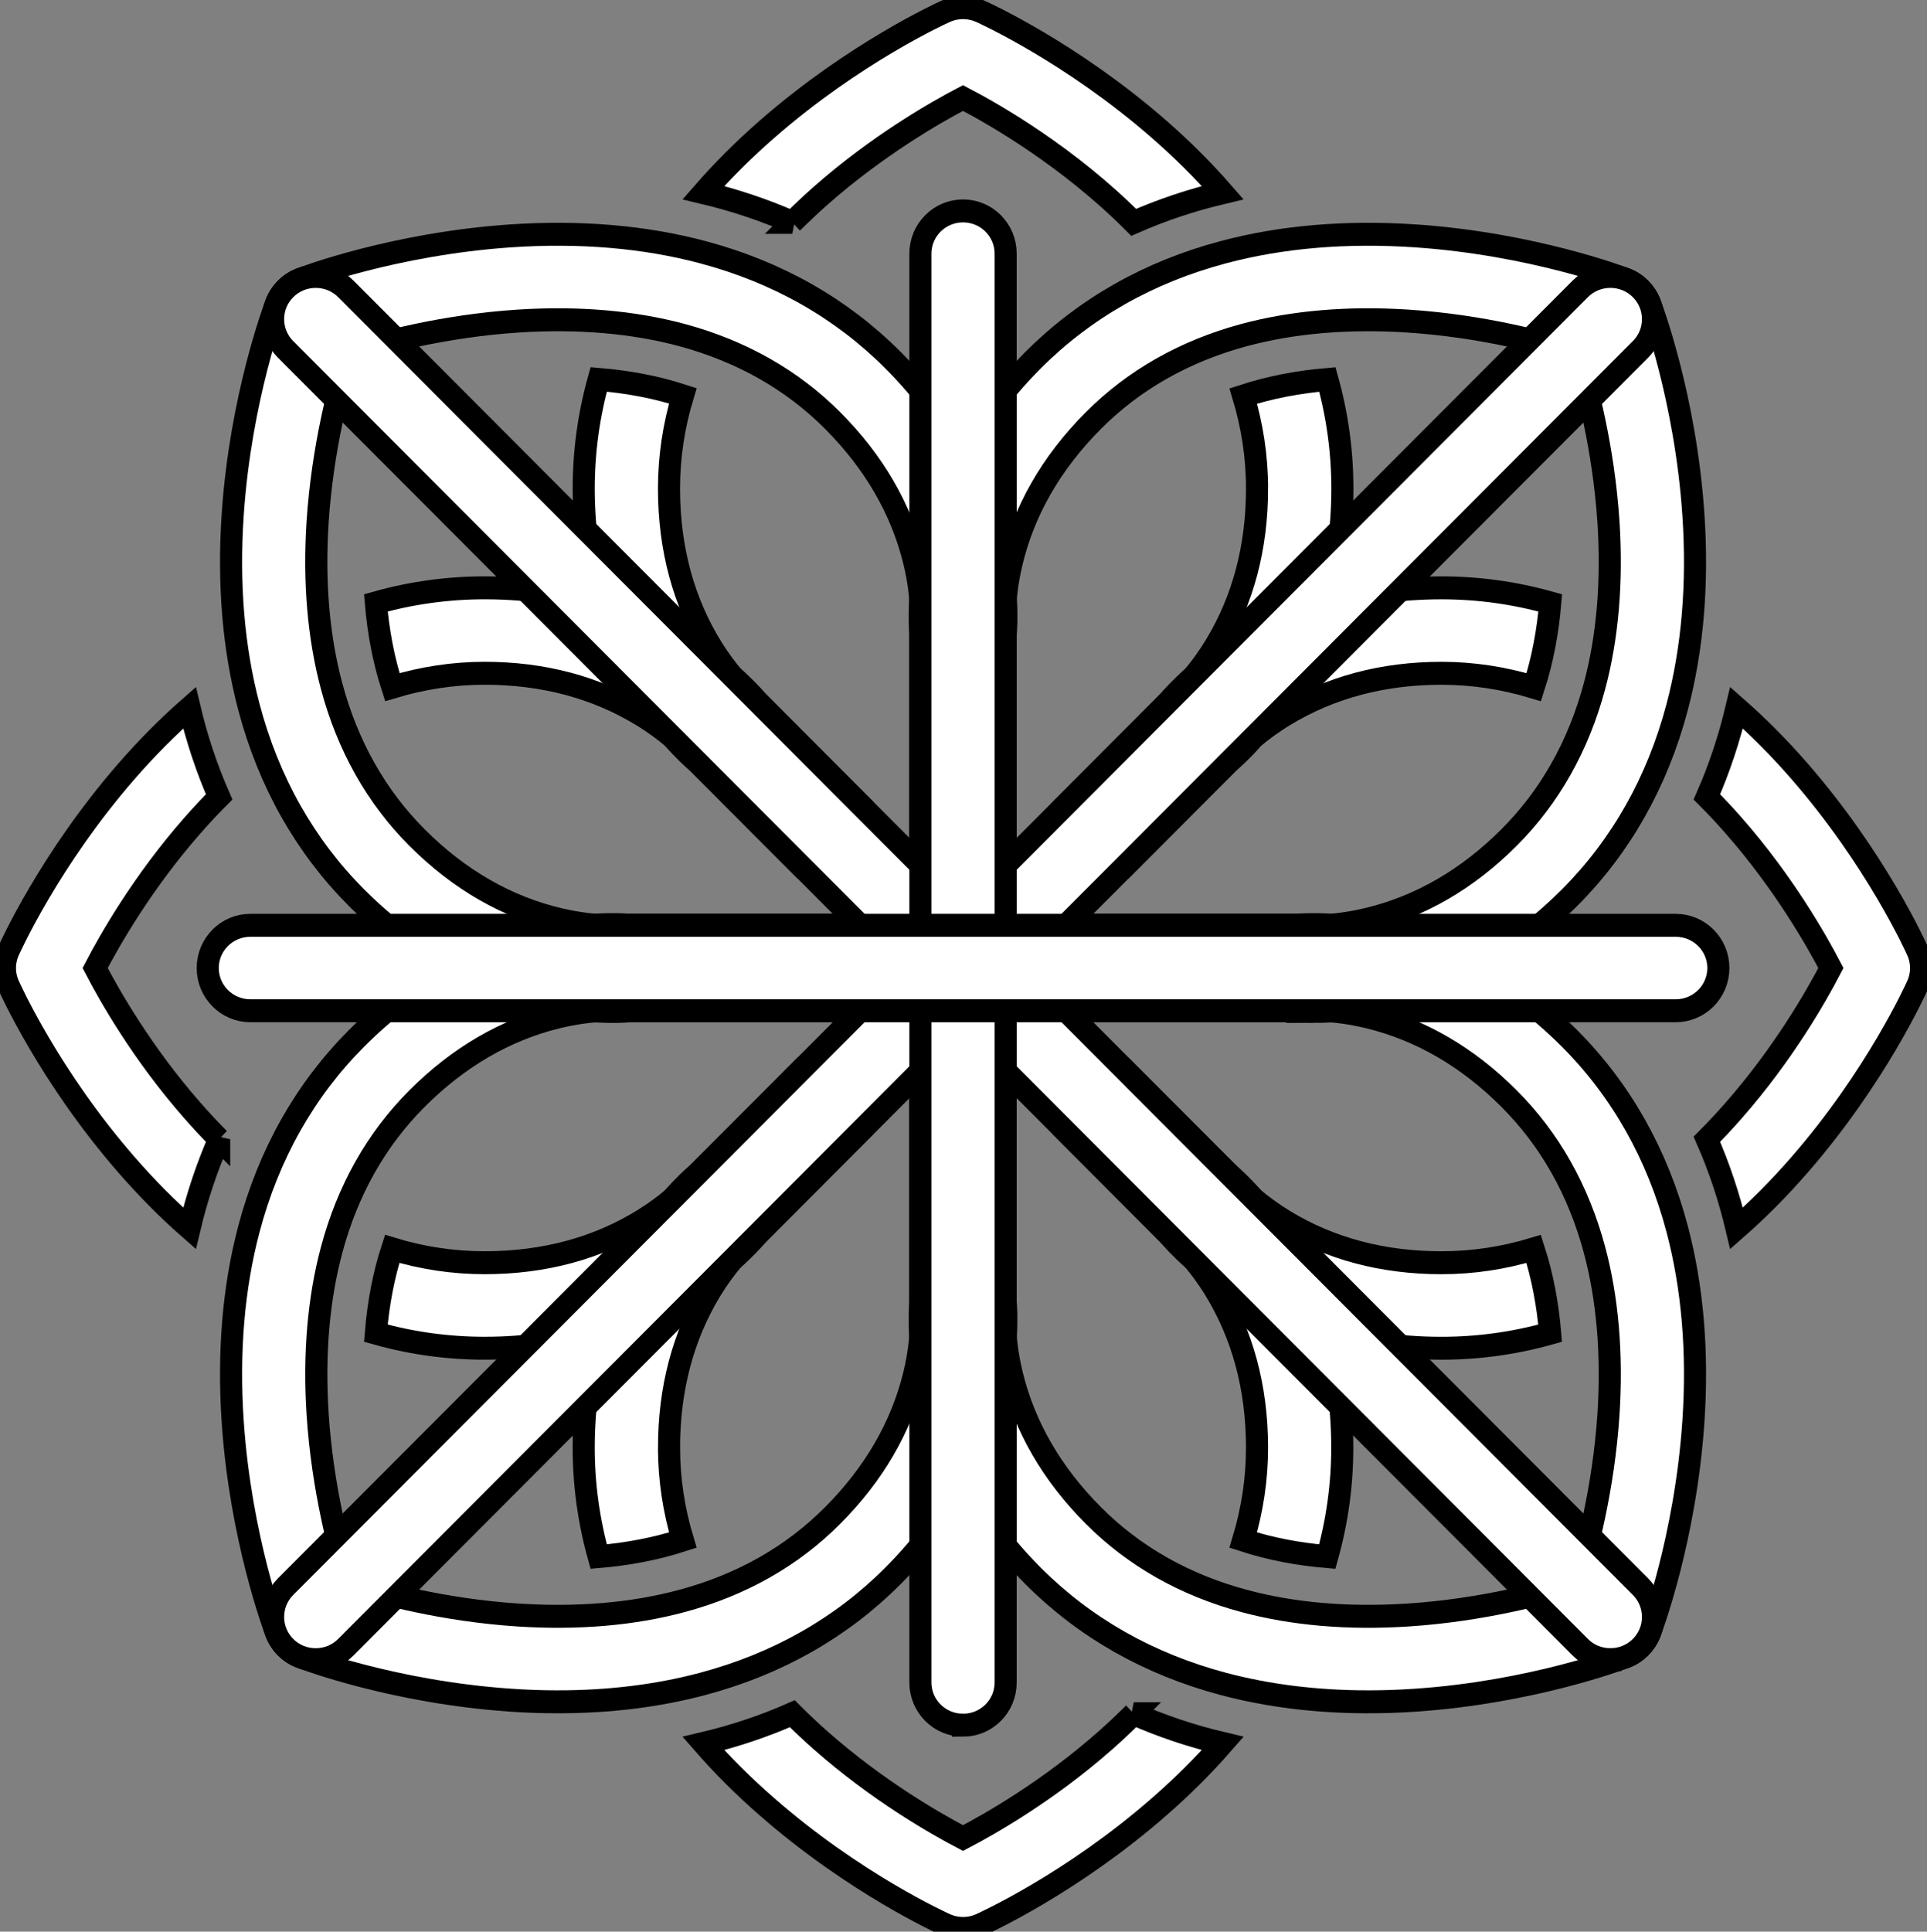 <svg width="450" height="451" xmlns="http://www.w3.org/2000/svg">
 <rect width="100%" height="100%" fill="#808080" stroke="none"/>
 <!-- Created with Method Draw - http://github.com/duopixel/Method-Draw/ -->

 <g stroke="null">
  <title>background</title>
  <g id="canvasGrid" display="none" stroke="null">
   <rect id="svg_1" width="100%" height="100%" x="0" y="0" stroke-width="0" fill="url(#gridpattern)"/>
  </g>
 </g>
 <g stroke="null">
  <title>Layer 1</title>
  <g id="svg_39" stroke="null">
   <g id="svg_5" transform="matrix(5.161,0,0,5.359,-4515.344,-3440.65) " stroke="null">
    <g id="svg_6" stroke="null">
     <path fill="#FFFFFF" d="m905.169,705.101c0,-2.555 0.631,-4.853 1.876,-6.841c0.35,-0.554 0.703,-1.006 1.008,-1.357c0.593,-0.506 0.971,-0.911 1.136,-1.104l4.733,-4.568l0,-2.632l-2.728,0l-4.735,4.565c-0.196,0.163 -0.62,0.527 -1.145,1.102c-0.331,0.271 -0.751,0.575 -1.262,0.884c-2.085,1.26 -4.517,1.896 -7.227,1.896c-1.415,0 -2.814,-0.201 -4.184,-0.603c-0.38,1.126 -0.626,2.351 -0.738,3.672c1.607,0.438 3.253,0.655 4.922,0.655c1.98,0 3.72,-0.281 5.218,-0.708c-0.444,1.448 -0.734,3.125 -0.734,5.038c0,1.611 0.227,3.195 0.678,4.749c1.274,-0.104 2.562,-0.329 3.805,-0.718c-0.412,-1.319 -0.623,-2.666 -0.623,-4.03z" id="svg_7" stroke="null"/>
     <path fill="#FFFFFF" d="m940.118,697.047c-2.646,0 -5.028,-0.608 -7.083,-1.811c-0.577,-0.34 -1.047,-0.678 -1.411,-0.972c-0.522,-0.572 -0.946,-0.938 -1.142,-1.1l-4.735,-4.565l-2.727,0l0,2.632l4.733,4.568c0.167,0.192 0.543,0.601 1.14,1.106c0.277,0.319 0.596,0.725 0.916,1.217c1.304,2.014 1.966,4.36 1.966,6.979c0,1.364 -0.211,2.711 -0.624,4.031c1.244,0.389 2.531,0.616 3.802,0.718c0.451,-1.554 0.678,-3.138 0.678,-4.749c0,-1.913 -0.29,-3.59 -0.734,-5.038c1.5,0.427 3.238,0.708 5.22,0.708c1.668,0 3.313,-0.218 4.921,-0.655c-0.108,-1.226 -0.34,-2.469 -0.745,-3.67c-1.366,0.399 -2.761,0.601 -4.175,0.601z" id="svg_8" stroke="null"/>
     <path fill="#FFFFFF" d="m931.776,663.315c0,2.553 -0.632,4.852 -1.878,6.835c-0.35,0.557 -0.701,1.01 -1.007,1.363c-0.593,0.504 -0.969,0.911 -1.135,1.101l-4.733,4.571l0,2.632l2.727,0l4.735,-4.568c0.196,-0.162 0.62,-0.525 1.142,-1.098c0.364,-0.294 0.834,-0.635 1.411,-0.971c2.054,-1.203 4.437,-1.815 7.083,-1.815c1.414,0 2.809,0.207 4.177,0.605c0.405,-1.201 0.637,-2.444 0.745,-3.671c-1.608,-0.436 -3.253,-0.655 -4.921,-0.655c-1.982,0 -3.72,0.28 -5.22,0.708c0.444,-1.447 0.734,-3.123 0.734,-5.037c0,-1.611 -0.227,-3.201 -0.678,-4.75c-1.274,0.104 -2.56,0.329 -3.805,0.719c0.393,1.26 0.623,2.604 0.623,4.031z" id="svg_9" stroke="null"/>
     <path fill="#FFFFFF" d="m896.827,671.364c2.646,0 5.028,0.612 7.083,1.815c0.577,0.336 1.046,0.677 1.408,0.971c0.523,0.573 0.946,0.937 1.142,1.098l4.735,4.568l2.728,0l0,-2.632l-4.733,-4.571c-0.167,-0.192 -0.545,-0.6 -1.142,-1.105c-0.277,-0.319 -0.593,-0.726 -0.916,-1.218c-1.304,-2.013 -1.964,-4.359 -1.964,-6.976c0,-1.366 0.21,-2.717 0.625,-4.039c-1.165,-0.366 -2.436,-0.603 -3.805,-0.713c-0.451,1.551 -0.678,3.141 -0.678,4.752c0,1.914 0.29,3.589 0.734,5.037c-1.498,-0.428 -3.238,-0.708 -5.218,-0.708c-1.669,0 -3.314,0.219 -4.922,0.655c0.107,1.227 0.34,2.47 0.745,3.671c1.369,-0.399 2.764,-0.605 4.178,-0.605z" id="svg_10" stroke="null"/>
     <path fill="#FFFFFF" d="m961.655,683.449c-0.074,-0.161 -1.861,-3.975 -5.333,-7.816c-0.916,-1.015 -1.869,-1.937 -2.85,-2.766c-0.334,1.36 -0.783,2.658 -1.343,3.884c0.412,0.398 0.821,0.817 1.22,1.258c2.249,2.468 3.733,4.978 4.393,6.197c-0.66,1.223 -2.144,3.731 -4.393,6.199c-0.399,0.441 -0.808,0.86 -1.22,1.261c0.56,1.227 1.008,2.523 1.343,3.883c0.981,-0.828 1.934,-1.753 2.85,-2.767c3.472,-3.84 5.259,-7.654 5.333,-7.814c0.224,-0.484 0.224,-1.037 0,-1.519z" id="svg_11" stroke="null"/>
     <path fill="#FFFFFF" d="m926.196,716.694c-0.413,0.399 -0.846,0.792 -1.301,1.177c-2.559,2.172 -5.158,3.604 -6.424,4.241c-1.264,-0.638 -3.864,-2.069 -6.423,-4.241c-0.454,-0.385 -0.887,-0.777 -1.301,-1.177c-1.27,0.541 -2.615,0.976 -4.024,1.297c0.858,0.947 1.815,1.866 2.865,2.747c3.979,3.355 7.93,5.076 8.096,5.15c0.252,0.109 0.52,0.162 0.788,0.162c0.271,0 0.537,-0.053 0.789,-0.162c0.166,-0.074 4.117,-1.795 8.098,-5.15c1.049,-0.881 2.006,-1.8 2.865,-2.747c-1.412,-0.321 -2.756,-0.756 -4.028,-1.297z" id="svg_12" stroke="null"/>
     <path fill="#FFFFFF" d="m884.814,691.666c-0.413,-0.4 -0.82,-0.819 -1.22,-1.261c-2.249,-2.468 -3.733,-4.977 -4.392,-6.199c0.659,-1.219 2.143,-3.729 4.392,-6.197c0.4,-0.441 0.808,-0.86 1.22,-1.258c-0.558,-1.227 -1.009,-2.524 -1.342,-3.884c-0.981,0.829 -1.933,1.751 -2.85,2.766c-3.473,3.842 -5.259,7.655 -5.333,7.816c-0.225,0.482 -0.225,1.035 0,1.519c0.074,0.16 1.86,3.975 5.333,7.814c0.917,1.014 1.868,1.938 2.85,2.767c0.334,-1.36 0.785,-2.657 1.342,-3.883z" id="svg_13" stroke="null"/>
     <path fill="#FFFFFF" d="m910.747,651.72c0.413,-0.397 0.847,-0.792 1.301,-1.177c2.561,-2.17 5.159,-3.604 6.423,-4.24c1.479,0.742 4.781,2.577 7.725,5.417c1.271,-0.54 2.616,-0.972 4.027,-1.295c-0.859,-0.948 -1.815,-1.866 -2.865,-2.75c-3.981,-3.351 -7.933,-5.077 -8.098,-5.148c-0.501,-0.215 -1.074,-0.215 -1.576,0c-0.167,0.071 -4.118,1.797 -8.096,5.148c-1.05,0.884 -2.006,1.803 -2.865,2.75c1.409,0.323 2.752,0.755 4.024,1.295z" id="svg_14" stroke="null"/>
    </g>
    <g id="svg_15" stroke="null">
     <g id="svg_16" stroke="null">
      <path fill="#FFFFFF" d="m934.326,686.099c-0.367,0 -0.642,-0.017 -0.798,-0.031l-15.056,0c-1.065,0 -1.928,-0.834 -1.928,-1.862l0,-14.53c-0.089,-0.989 -0.337,-6.708 5.099,-11.955c2.337,-2.253 5.23,-3.835 8.605,-4.7c2.638,-0.678 5.565,-0.916 8.706,-0.711c5.271,0.346 9.327,1.824 9.496,1.888c0.514,0.187 0.918,0.58 1.115,1.074c0.064,0.164 1.594,4.08 1.953,9.165c0.215,3.03 -0.034,5.858 -0.735,8.406c-0.896,3.255 -2.536,6.05 -4.87,8.303c-4.603,4.441 -9.552,4.953 -11.587,4.953zm-0.472,-3.741c0.103,0.011 1.303,0.109 2.995,-0.293c2.334,-0.55 4.467,-1.747 6.336,-3.55c1.837,-1.771 3.134,-3.988 3.857,-6.58c0.596,-2.138 0.809,-4.543 0.635,-7.148c-0.222,-3.281 -1.01,-6.068 -1.437,-7.383c-1.361,-0.413 -4.249,-1.172 -7.648,-1.384c-2.699,-0.167 -5.191,0.037 -7.405,0.611c-2.689,0.7 -4.98,1.95 -6.817,3.723c-1.917,1.851 -3.168,3.962 -3.72,6.276c-0.383,1.609 -0.266,2.713 -0.266,2.724c0.012,0.077 0.015,0.155 0.015,0.233l0,12.759l13.221,0c0.089,-0.001 0.149,0.002 0.234,0.012z" id="svg_17" stroke="null"/>
      <path fill="#FFFFFF" d="m900.14,716.176c-0.703,0 -1.42,-0.023 -2.15,-0.073c-5.269,-0.345 -9.326,-1.822 -9.496,-1.886c-0.513,-0.188 -0.917,-0.579 -1.112,-1.073c-0.066,-0.166 -1.597,-4.081 -1.955,-9.168c-0.213,-3.028 0.033,-5.857 0.735,-8.404c0.896,-3.254 2.534,-6.05 4.868,-8.303c5.437,-5.247 11.36,-5.01 12.385,-4.924l15.056,0c1.066,0 1.928,0.834 1.928,1.86l0,14.533c0.092,0.99 0.336,6.707 -5.099,11.954c-2.334,2.255 -5.23,3.837 -8.604,4.702c-2.026,0.521 -4.223,0.782 -6.556,0.782zm-9.438,-5.165c1.361,0.412 4.249,1.172 7.648,1.384c2.702,0.167 5.192,-0.038 7.407,-0.614c2.687,-0.695 4.98,-1.947 6.815,-3.721c1.87,-1.806 3.109,-3.862 3.682,-6.115c0.413,-1.631 0.312,-2.792 0.302,-2.891c-0.012,-0.082 -0.014,-0.14 -0.014,-0.225l0,-12.761l-13.219,0c-0.087,0 -0.148,-0.001 -0.232,-0.013c-0.104,-0.009 -1.304,-0.106 -2.996,0.293c-2.333,0.552 -4.464,1.746 -6.336,3.554c-1.836,1.771 -3.133,3.984 -3.854,6.578c-0.596,2.137 -0.81,4.542 -0.637,7.149c0.221,3.282 1.008,6.069 1.434,7.382z" id="svg_18" stroke="null"/>
      <path fill="#FFFFFF" d="m936.804,716.176c-2.332,0 -4.528,-0.262 -6.556,-0.781c-3.375,-0.865 -6.268,-2.447 -8.605,-4.702c-5.437,-5.247 -5.188,-10.964 -5.099,-11.954l0,-14.533c0,-1.026 0.863,-1.86 1.928,-1.86l15.056,0c1.028,-0.086 6.949,-0.323 12.385,4.924c2.334,2.253 3.974,5.049 4.87,8.303c0.701,2.547 0.95,5.376 0.735,8.404c-0.359,5.087 -1.889,9.002 -1.953,9.168c-0.197,0.494 -0.602,0.885 -1.115,1.073c-0.169,0.063 -4.226,1.541 -9.496,1.886c-0.728,0.049 -1.446,0.072 -2.15,0.072zm10.96,-3.697l0,0l0,0zm0,0l0,0l0,0zm-27.376,-13.425c-0.011,0.099 -0.112,1.26 0.302,2.891c0.571,2.253 1.811,4.31 3.681,6.115c1.837,1.773 4.128,3.025 6.817,3.721c2.214,0.576 4.706,0.781 7.405,0.614c3.399,-0.212 6.287,-0.972 7.648,-1.384c0.426,-1.313 1.215,-4.101 1.437,-7.382c0.173,-2.607 -0.04,-5.013 -0.635,-7.149c-0.723,-2.594 -2.021,-4.808 -3.857,-6.578c-1.87,-1.808 -4.002,-3.002 -6.336,-3.554c-1.692,-0.399 -2.892,-0.302 -2.995,-0.293c-0.084,0.012 -0.145,0.013 -0.233,0.013l-13.222,0l0,12.762c0,0.085 -0.001,0.142 -0.012,0.224z" id="svg_19" stroke="null"/>
      <path fill="#FFFFFF" d="m902.618,686.099c-2.034,0 -6.984,-0.512 -11.587,-4.953c-2.334,-2.253 -3.972,-5.048 -4.868,-8.303c-0.703,-2.547 -0.949,-5.375 -0.735,-8.406c0.358,-5.085 1.889,-9.001 1.955,-9.165c0.195,-0.495 0.6,-0.887 1.112,-1.074c0.17,-0.064 4.228,-1.542 9.496,-1.888c3.141,-0.205 6.068,0.033 8.708,0.711c3.374,0.865 6.27,2.447 8.604,4.7c5.436,5.247 5.191,10.965 5.099,11.955l0,14.53c0,1.028 -0.862,1.862 -1.928,1.862l-15.059,0c-0.155,0.015 -0.429,0.031 -0.797,0.031zm-11.916,-28.695c-0.426,1.315 -1.213,4.102 -1.435,7.383c-0.173,2.605 0.041,5.01 0.637,7.148c0.722,2.591 2.019,4.809 3.854,6.58c1.917,1.851 4.104,3.057 6.501,3.588c1.667,0.371 2.812,0.256 2.823,0.256c0.08,-0.008 0.161,-0.014 0.24,-0.014l13.221,0l0,-12.759c0,-0.085 0.001,-0.142 0.014,-0.226c0.009,-0.099 0.111,-1.258 -0.302,-2.89c-0.573,-2.252 -1.812,-4.311 -3.682,-6.116c-1.835,-1.773 -4.128,-3.023 -6.815,-3.723c-2.214,-0.574 -4.706,-0.778 -7.407,-0.611c-3.4,0.212 -6.288,0.971 -7.649,1.384z" id="svg_20" stroke="null"/>
     </g>
     <path fill="#FFFFFF" d="m889.183,714.34c-0.495,0 -0.987,-0.178 -1.364,-0.545c-0.753,-0.727 -0.753,-1.906 0,-2.635l58.58,-56.54c0.753,-0.727 1.975,-0.727 2.728,0c0.753,0.726 0.753,1.907 0,2.632l-58.58,56.542c-0.378,0.368 -0.871,0.546 -1.364,0.546z" id="svg_21" stroke="null"/>
     <path fill="#FFFFFF" d="m947.764,714.34c-0.495,0 -0.988,-0.178 -1.365,-0.545l-58.58,-56.542c-0.753,-0.725 -0.753,-1.906 0,-2.632c0.753,-0.727 1.974,-0.727 2.728,0l58.58,56.54c0.753,0.729 0.753,1.908 0,2.635c-0.38,0.366 -0.873,0.544 -1.363,0.544z" id="svg_22" stroke="null"/>
     <path fill="#FFFFFF" d="m918.472,717.195c-1.065,0 -1.928,-0.832 -1.928,-1.861l0,-62.252c0,-1.027 0.863,-1.861 1.928,-1.861c1.066,0 1.928,0.834 1.928,1.861l0,62.251c0,1.03 -0.862,1.862 -1.928,1.862z" id="svg_23" stroke="null"/>
     <path fill="#FFFFFF" d="m950.719,686.068l-64.494,0c-1.064,0 -1.928,-0.834 -1.928,-1.862c0,-1.026 0.864,-1.86 1.928,-1.86l64.494,0c1.066,0 1.93,0.834 1.93,1.86c-0.001,1.028 -0.864,1.862 -1.93,1.862z" id="svg_24" stroke="null"/>
    </g>
   </g>
  </g>
 </g>
 <g>
  <title>background</title>
  <rect fill="none" id="canvas_background" height="402" width="582" y="-1" x="-1"/>
 </g>
</svg>